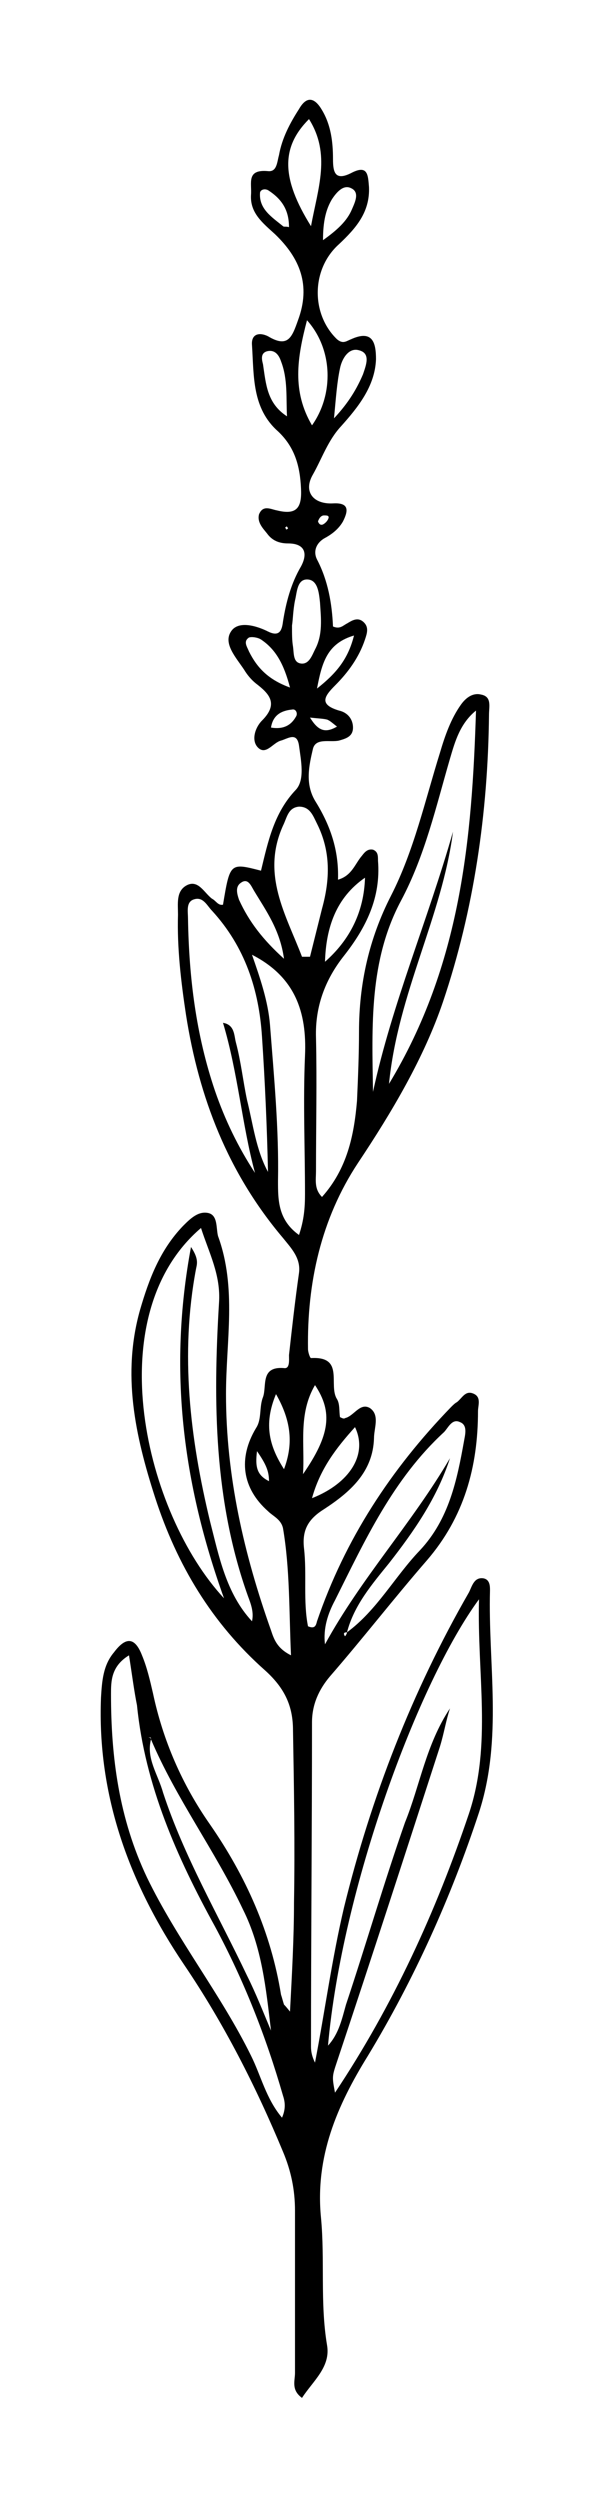 <?xml version="1.0" encoding="utf-8"?>
<!-- Generator: Adobe Illustrator 25.3.0, SVG Export Plug-In . SVG Version: 6.00 Build 0)  -->
<svg version="1.1" id="Layer_1" xmlns="http://www.w3.org/2000/svg" xmlns:xlink="http://www.w3.org/1999/xlink" x="0px" y="0px"
	 viewBox="0 0 59.2 249.8" style="enable-background:new 0 0 59.2 249.8;" xml:space="preserve">
<path d="M32.2,119.6c2.5-2.8,3.2-6.1,3.5-9.6c0.1-2.3,0.2-4.6,0.2-6.9c0-4.8,1-9.3,3.2-13.6c2.3-4.5,3.4-9.5,4.9-14.3
	c0.5-1.7,1.1-3.4,2.1-4.8c0.5-0.7,1.2-1.2,2-1c1.1,0.2,0.8,1.2,0.8,2c-0.1,9.8-1.5,19.5-4.6,28.7c-1.9,5.6-5.1,11-8.5,16.1
	c-3.7,5.6-5.1,12-5,18.6c0,0.3,0.2,0.9,0.3,0.9c3.4-0.2,1.7,2.7,2.6,4.1c0.3,0.5,0.2,1.2,0.3,1.8c0.2,0.1,0.4,0.2,0.5,0.1
	c0.9-0.2,1.5-1.6,2.5-1c1,0.7,0.4,2,0.4,3c-0.1,3.4-2.4,5.4-5,7.1c-1.6,1-2.2,2.1-2,3.9c0.3,2.6-0.1,5.3,0.4,7.8
	c0.7,0.3,0.8-0.1,0.9-0.5c2.8-8.2,7.4-15.2,13.4-21.4c0.2-0.2,0.4-0.4,0.6-0.5c0.5-0.4,0.8-1.1,1.5-0.9c1,0.3,0.6,1.2,0.6,1.8
	c0,5.6-1.4,10.6-5.1,14.9c-3.3,3.8-6.4,7.8-9.7,11.6c-1.1,1.3-1.8,2.8-1.8,4.6c0,10.8-0.1,21.6-0.1,32.4c0,0.5,0.1,1,0.4,1.6
	c1-5.2,1.7-10.4,2.9-15.5c2.7-11,6.8-21.6,12.5-31.5c0.3-0.6,0.5-1.5,1.4-1.4c0.7,0.1,0.7,0.8,0.7,1.2c-0.2,7.4,1.3,14.8-1.1,22.2
	c-2.8,8.5-6.5,16.7-11.1,24.3c-3.1,5-5.3,10.1-4.7,16.2c0.4,4.2-0.1,8.5,0.6,12.7c0.4,2.2-1.4,3.6-2.5,5.3c-1.1-0.8-0.7-1.7-0.7-2.5
	c0-5.4,0-10.8,0-16.2c0-2.1-0.4-4-1.2-5.9c-2.7-6.5-5.9-12.8-9.9-18.7c-5.4-8-8.7-16.8-8.3-26.7c0.1-1.6,0.2-3.2,1.3-4.5
	c1.2-1.6,2.1-1.5,2.8,0.3c0.5,1.2,0.8,2.5,1.1,3.8c1,4.7,2.9,9.1,5.7,13.1c3.6,5.2,6.1,10.8,7.1,17c0.1,0.3,0.2,0.7,0.3,1
	c0.1,0.1,0.2,0.2,0.6,0.7c0.2-3.8,0.4-7.4,0.4-10.9c0.1-5.7,0-11.5-0.1-17.2c0-2.4-0.8-4.2-2.8-6c-5.3-4.7-8.8-10.5-11-17.3
	c-2-6.2-3.3-12.3-1.5-18.7c0.9-3.1,2-6,4.3-8.4c0.7-0.7,1.5-1.5,2.5-1.3c1,0.2,0.8,1.5,1,2.3c1.9,5.2,0.8,10.5,0.8,15.8
	c0,8.2,1.8,16,4.5,23.6c0.3,0.9,0.6,1.8,2,2.5c-0.2-4.4-0.1-8.6-0.8-12.7c-0.2-0.9-1-1.2-1.5-1.7c-2.6-2.3-3-5.3-1.2-8.3
	c0.6-0.9,0.3-2.1,0.7-3.1c0.4-1.1-0.3-3.1,2.1-2.9c0.6,0.1,0.5-0.8,0.5-1.3c0.3-2.7,0.6-5.4,1-8.2c0.2-1.5-0.8-2.5-1.6-3.5
	c-5.5-6.5-8.4-14-9.7-22.3c-0.5-3.3-0.9-6.7-0.8-10c0-1.1-0.2-2.3,0.8-2.9c1.2-0.7,1.8,0.7,2.6,1.3c0.4,0.2,0.6,0.7,1.1,0.6
	c0.7-4.2,0.7-4.2,3.8-3.4c0.7-2.9,1.3-5.8,3.5-8.1c0.9-1,0.5-2.9,0.3-4.4c-0.2-1.4-1.1-0.7-1.8-0.5c-0.8,0.2-1.5,1.5-2.3,0.7
	c-0.7-0.7-0.3-2,0.4-2.7c1.7-1.7,0.7-2.7-0.6-3.7c-0.5-0.4-0.9-0.9-1.2-1.4c-0.8-1.2-2.1-2.6-1.3-3.8c0.7-1.1,2.5-0.6,3.7,0
	c1.2,0.6,1.4-0.2,1.5-1c0.3-1.9,0.8-3.8,1.8-5.5c0.7-1.3,0.4-2.3-1.3-2.3c-0.9,0-1.6-0.3-2.1-1c-0.4-0.5-1-1.1-0.8-1.9
	c0.4-1,1.2-0.5,1.8-0.4c2,0.5,2.5-0.3,2.4-2.2c-0.1-2.2-0.6-4.1-2.3-5.7c-2.6-2.3-2.4-5.5-2.6-8.6c-0.1-1.2,0.8-1.3,1.6-0.9
	c2,1.2,2.4,0.1,3-1.6c1.3-3.5,0.2-6.2-2.3-8.6c-1.2-1.1-2.5-2.1-2.4-3.9c0.1-1.2-0.5-2.6,1.7-2.4c0.9,0.1,0.9-0.9,1.1-1.6
	c0.3-1.7,1.1-3.2,2-4.6c0.8-1.4,1.6-1.1,2.3,0.1c0.9,1.5,1.1,3.2,1.1,4.9c0,1.3,0.2,2.2,1.8,1.4c1.7-0.9,1.7,0.2,1.8,1.4
	c0.1,2.5-1.3,4.1-3,5.7c-2.8,2.5-2.8,7-0.2,9.5c0.6,0.5,0.9,0.2,1.4,0c2.2-1,2.5,0.4,2.5,2c-0.1,2.7-1.8,4.8-3.5,6.7
	c-1.3,1.4-1.9,3.2-2.8,4.8c-1,1.7,0,3,2,2.9c1.7-0.1,1.5,0.8,1,1.8c-0.4,0.7-1,1.2-1.7,1.6c-1,0.5-1.3,1.4-0.9,2.2
	c1.1,2.1,1.5,4.4,1.6,6.7c0.7,0.3,1-0.1,1.4-0.3c0.5-0.3,1.1-0.7,1.7-0.1c0.5,0.5,0.3,1.1,0.1,1.7c-0.6,1.8-1.7,3.3-3,4.6
	c-1.1,1.1-1.6,1.9,0.4,2.5c0.9,0.2,1.4,0.9,1.4,1.7c0,0.9-0.7,1.1-1.4,1.3c-0.9,0.2-2.3-0.3-2.6,0.8c-0.4,1.7-0.8,3.5,0.2,5.2
	c1.5,2.4,2.4,4.9,2.3,7.9c1.4-0.4,1.7-1.6,2.4-2.4c0.3-0.4,0.6-0.7,1.1-0.6c0.5,0.2,0.5,0.6,0.5,1.1c0.3,3.7-1.2,6.7-3.4,9.5
	c-1.9,2.4-2.9,5.1-2.8,8.2c0.1,4.4,0,8.8,0,13.3C31.6,117.9,31.4,118.8,32.2,119.6z M15.1,173.8c0-0.1,0-0.2-0.1-0.2
	c0,0-0.1,0-0.2,0C15,173.6,15.1,173.7,15.1,173.8c-0.5,1.9,0.7,3.5,1.2,5.3c2.1,6.4,5.5,12.2,8.4,18.3c0.9,1.8,1.6,3.6,2.4,5.5
	c-0.5-4.2-0.9-8.3-2.8-12.1C21.5,184.9,17.6,179.7,15.1,173.8z M34.7,163.1c3-2.2,4.8-5.6,7.3-8.2c2.9-3.1,3.7-7,4.4-10.9
	c0.1-0.6,0.4-1.6-0.4-1.9c-0.8-0.4-1.2,0.6-1.6,1c-5.1,4.7-7.9,10.8-10.9,16.8c-0.7,1.3-1.2,2.8-1,4.4c3.6-6.6,8.7-12.1,12.5-18.6
	c-1.3,4-3.6,7.3-6.1,10.5C37.2,158.3,35.4,160.4,34.7,163.1c-0.3,0-0.4,0.1-0.2,0.4C34.6,163.4,34.7,163.2,34.7,163.1z M22.3,102.2
	c1.2,0.2,1.1,1.3,1.3,2c0.5,1.9,0.7,3.8,1.1,5.7c0.6,2.4,0.9,5,2.1,7.2c-0.1-4.5-0.3-9-0.6-13.5c-0.3-4.7-1.7-9-5-12.6
	c-0.5-0.5-0.9-1.5-1.9-1.1c-0.7,0.3-0.5,1.2-0.5,1.9c0.1,5.9,0.8,11.6,2.7,17.2c1,2.9,2.3,5.6,4,8.2
	C24.2,112.4,23.8,107.2,22.3,102.2L22.3,102.2z M25.2,162c0,0,0.1,0.1,0.1,0.1C25.3,162.1,25.2,162.1,25.2,162
	c0.2-0.9-0.1-1.7-0.4-2.5c-3.4-9.5-3.5-19.4-2.9-29.3c0.2-2.8-1-5-1.8-7.5c-10.3,8.8-5.6,28.5,2.3,37c-4.1-11.4-5.6-22.8-3.3-35.1
	c0.8,1.2,0.6,1.7,0.5,2.2C18,135.3,19,143.7,21,152C21.9,155.5,22.6,159.2,25.2,162z M45,170.7C45,170.7,44.9,170.7,45,170.7
	c-0.4,1.2-0.6,2.5-1,3.8c-3.4,10.5-6.8,21-10.3,31.5c-0.5,1.5-0.5,1.5-0.2,3.1c5.8-8.7,10.1-18.1,13.4-27.9c2.3-6.9,0.8-13.9,1-21.4
	c-6.1,8.3-13.7,28.9-15.1,44.6c1.1-1.2,1.4-2.7,1.8-4.1c2-6,3.8-12.2,5.9-18.2C42,178.4,42.6,174.3,45,170.7z M45.3,83.1
	c-1.1,8.5-5.5,16.1-6.4,25.2c7.2-11.9,8.3-24.5,8.7-37.3c-1.6,1.3-2.1,3.1-2.6,4.8c-1.4,4.8-2.5,9.7-4.9,14.2
	c-3.2,6-2.9,12.5-2.8,19.1C39.2,100.3,42.8,91.9,45.3,83.1z M12.9,165.4c-1.8,1.1-1.8,2.6-1.8,3.9c0,6.3,0.8,12.4,3.6,18.3
	c3,6.2,7.4,11.7,10.4,17.8c1,2,1.5,4.3,3.1,6.2c0.4-0.9,0.3-1.6,0.1-2.2c-1.7-5.9-3.9-11.5-6.8-16.9c-3.8-6.9-7-14.1-7.8-22.1
	C13.4,168.9,13.2,167.3,12.9,165.4z M29.9,123.4c0.5-1.5,0.6-2.7,0.6-4.1c0-4.6-0.2-9.2,0-13.8c0.2-4.4-1-7.9-5.3-10.1
	c0.8,2.3,1.6,4.6,1.8,7c0.4,5.2,0.9,10.4,0.8,15.6C27.8,119.9,27.8,121.9,29.9,123.4z M30.2,95.6c0.3,0,0.5,0,0.8,0
	c0.4-1.6,0.8-3.2,1.2-4.8c0.8-2.9,0.9-5.7-0.5-8.5c-0.4-0.8-0.7-1.7-1.8-1.7c-1.1,0.1-1.2,1.1-1.6,1.9
	C26.1,87.4,28.6,91.4,30.2,95.6z M30.9,11.9c-2.8,2.8-2.8,5.9,0.2,10.7C31.8,18.8,33.1,15.4,30.9,11.9z M30.7,32
	c-1,3.8-1.5,7.1,0.5,10.5C33.4,39.4,33.3,34.9,30.7,32z M29.2,62.5c0,0.9,0,1.5,0.1,2.1c0.1,0.7,0,1.6,0.8,1.7
	c0.8,0.1,1.1-0.8,1.4-1.4c0.8-1.5,0.6-3.1,0.5-4.7c-0.1-0.9-0.2-2.3-1.3-2.3c-1,0-1,1.3-1.2,2.1C29.3,61,29.3,61.9,29.2,62.5z
	 M36.5,87.7c-2.9,2-3.9,5-4,8.4C35,93.9,36.4,91.1,36.5,87.7z M30.3,147.3c2.7-3.9,3-6.2,1.2-8.9C29.8,141.3,30.5,144.4,30.3,147.3z
	 M31.2,149.7c3.8-1.5,5.6-4.4,4.3-7.1C33.6,144.7,32,146.8,31.2,149.7z M28.4,95.8c-0.4-2.9-1.8-4.8-3-6.8c-0.3-0.5-0.6-1.3-1.3-0.8
	c-0.6,0.4-0.4,1.1-0.2,1.7C24.9,92.1,26.3,93.9,28.4,95.8z M33.4,41.8c1.5-1.6,2.3-3,2.9-4.4c0.3-0.9,0.8-2.1-0.4-2.4
	c-1-0.3-1.7,0.8-1.9,1.8C33.7,38.2,33.6,39.7,33.4,41.8z M27.6,139.3c-1.3,3.1-0.6,5.3,0.8,7.5C29.3,144.4,29.2,142.1,27.6,139.3z
	 M28.7,41.6c-0.1-1.8,0.1-3.7-0.6-5.5c-0.2-0.6-0.6-1.2-1.4-1c-0.7,0.2-0.5,0.9-0.4,1.3C26.6,38.4,26.7,40.3,28.7,41.6z M29,68.7
	c-0.6-2.3-1.4-3.8-2.9-4.8c-0.3-0.2-0.9-0.3-1.2-0.2c-0.6,0.4-0.2,0.9,0,1.4C25.7,66.7,26.8,67.9,29,68.7z M32.3,24
	c1.4-1,2.4-1.9,2.9-3.1c0.3-0.7,0.8-1.7-0.1-2.1c-0.8-0.4-1.5,0.5-1.9,1.1C32.6,20.9,32.3,22.1,32.3,24z M35.4,63.5
	c-2.7,0.8-3.2,2.7-3.7,5.3C33.6,67.3,34.8,65.9,35.4,63.5z M28.9,22.7c0-1.7-0.7-2.8-2.1-3.7c-0.4-0.2-0.8,0-0.8,0.3
	c-0.1,1.6,1.2,2.4,2.3,3.3C28.4,22.7,28.6,22.6,28.9,22.7z M27.1,72.7c1.2,0.2,2-0.2,2.5-1.1c0.2-0.3,0-0.8-0.4-0.7
	C28.2,71,27.3,71.4,27.1,72.7z M25.7,145c-0.2,1.6,0,2.4,1.2,3C26.9,147,26.6,146.3,25.7,145z M31,71.7c0.8,1.3,1.5,1.6,2.7,0.9
	c-0.4-0.3-0.7-0.6-1-0.7C32.3,71.8,31.9,71.8,31,71.7z M31.8,52.1c0.1,0.3,0.3,0.4,0.5,0.3c0.2-0.1,0.4-0.3,0.5-0.5
	c0.2-0.4-0.1-0.4-0.4-0.4C32.1,51.5,31.9,51.8,31.8,52.1z M28.8,52.8c0-0.1-0.1-0.1-0.1-0.2c-0.1,0-0.1,0.1-0.2,0.1
	c0,0,0.1,0.1,0.1,0.2C28.7,52.9,28.7,52.9,28.8,52.8z"/>
</svg>

